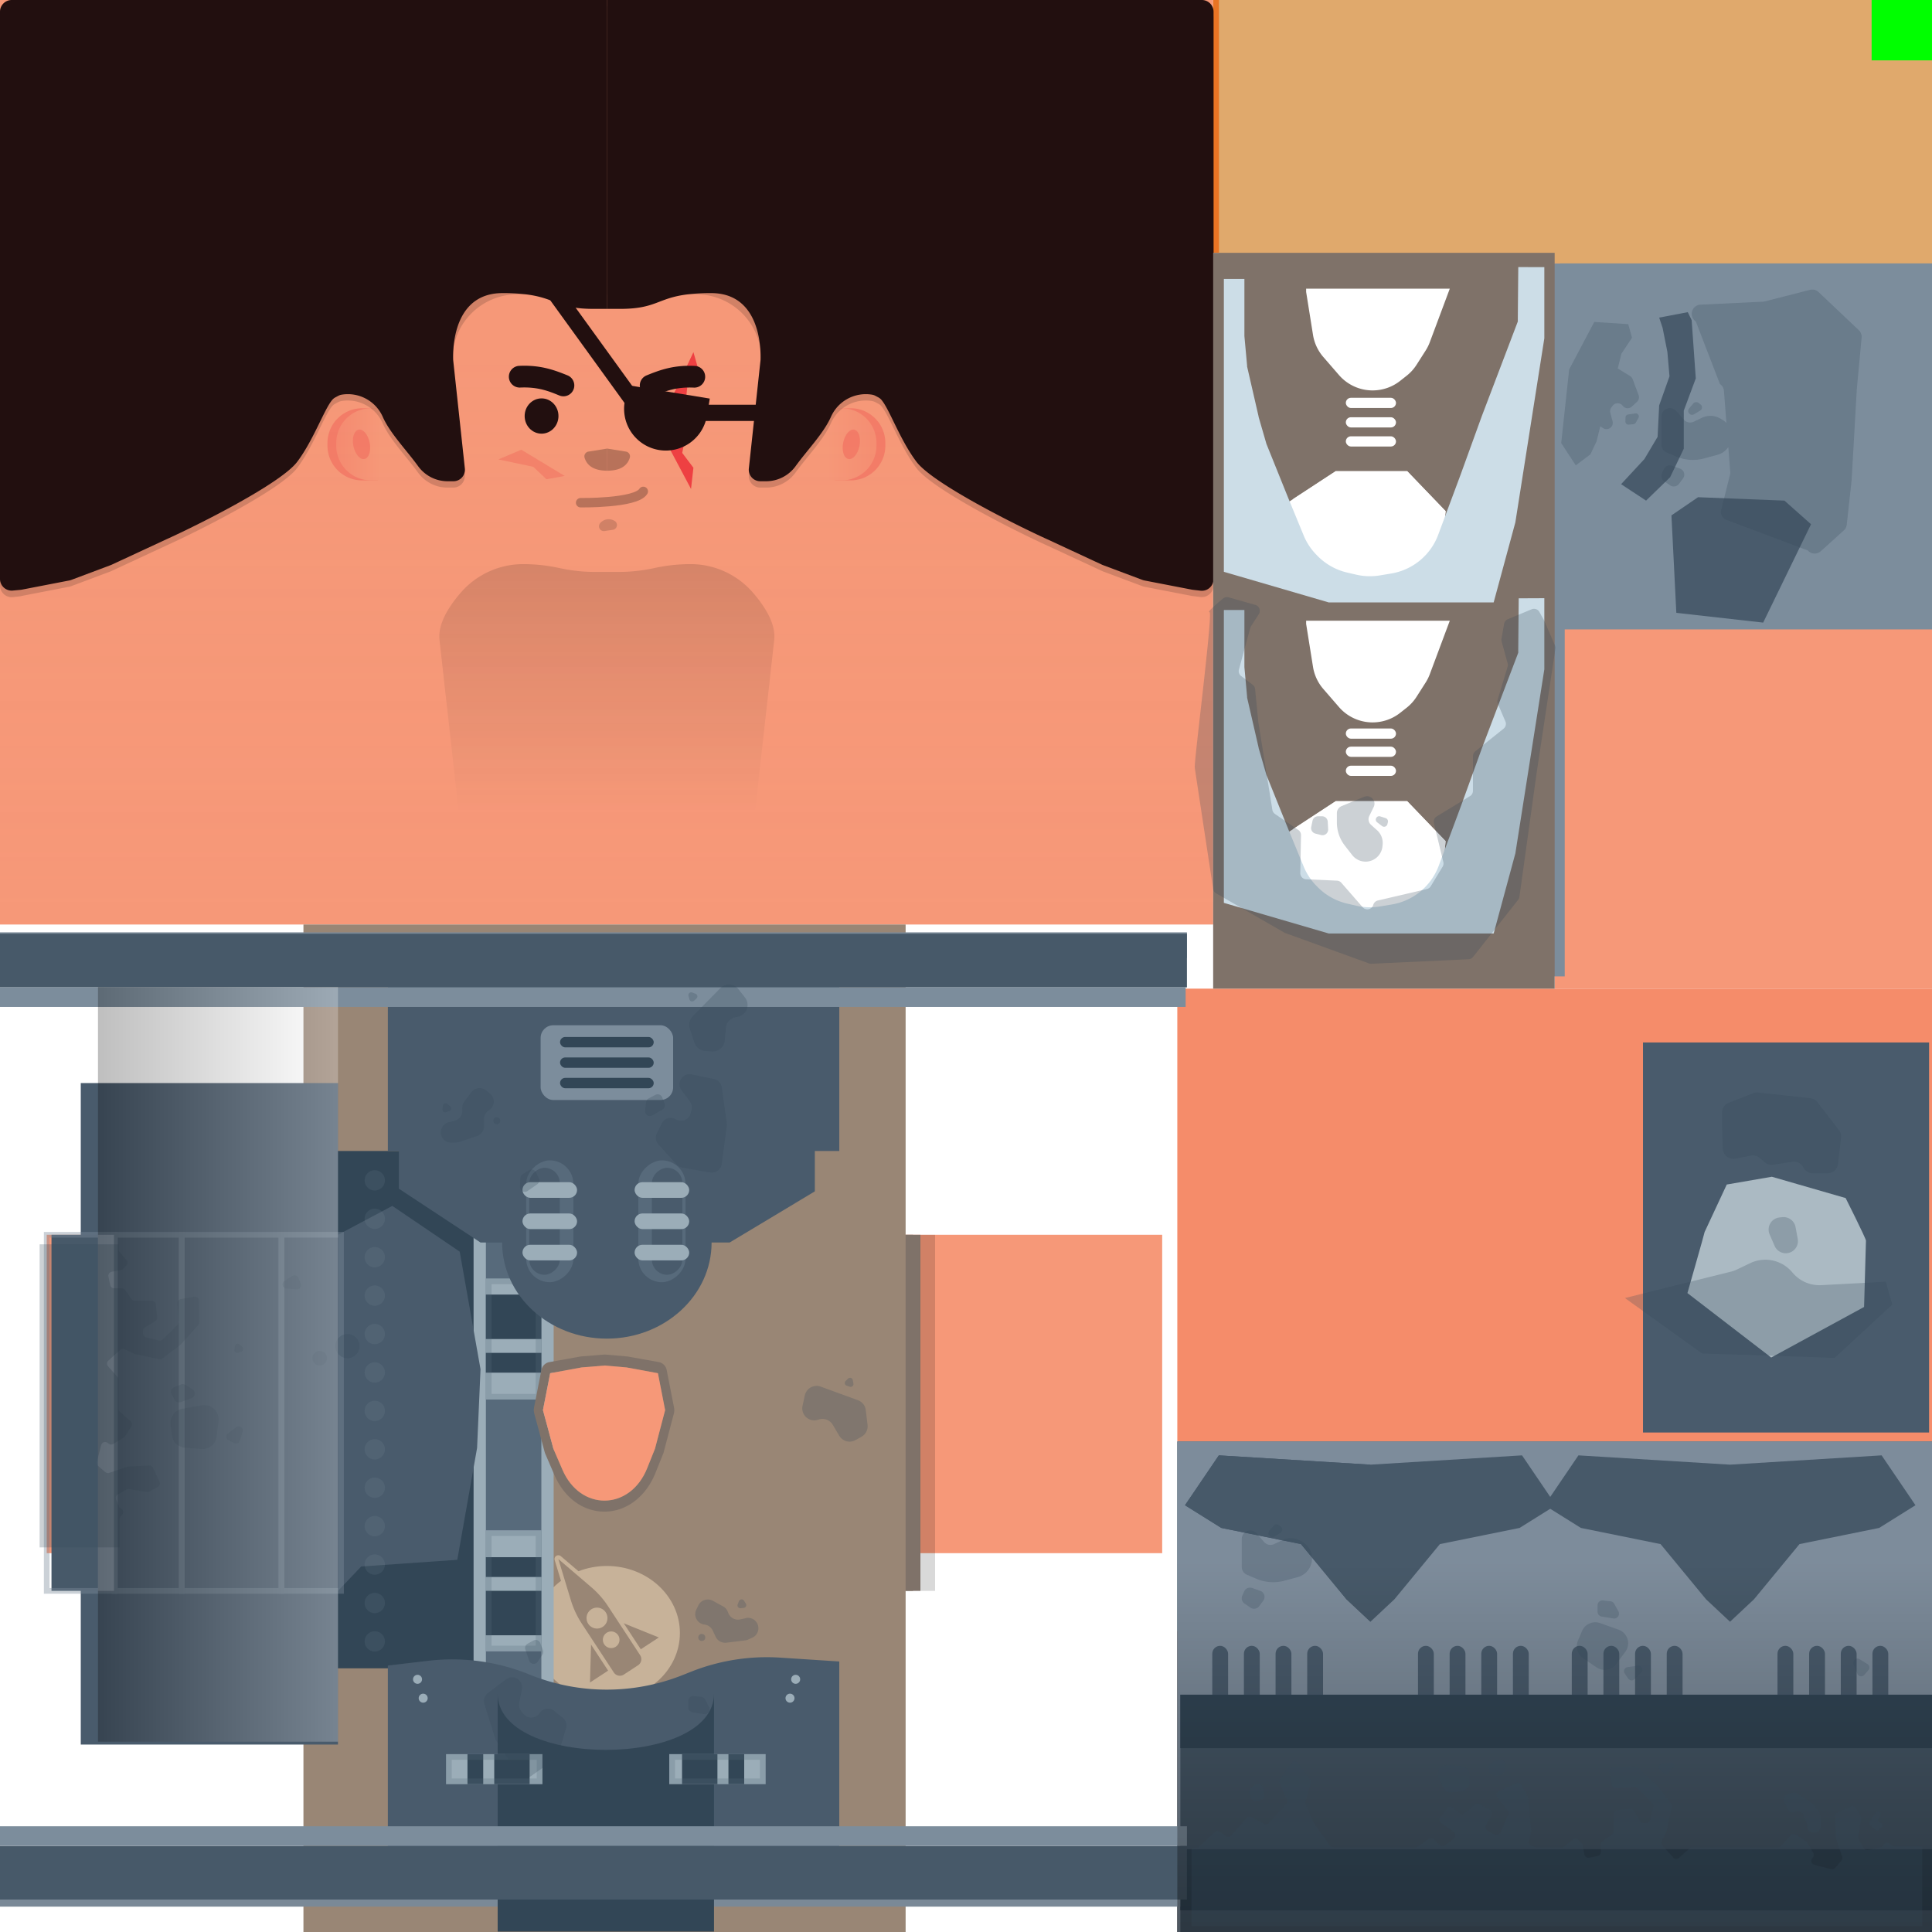 <svg xmlns="http://www.w3.org/2000/svg" xmlns:xlink="http://www.w3.org/1999/xlink" viewBox="0 0 1024 1024"><defs><style>.cls-1{isolation:isolate;}.cls-2{fill:#fff;}.cls-3{fill:#f58c6a;}.cls-4{fill:#f69878;}.cls-15,.cls-5{opacity:0.15;}.cls-15,.cls-22,.cls-23,.cls-24,.cls-29,.cls-30,.cls-39,.cls-44,.cls-5{mix-blend-mode:overlay;}.cls-5{fill:url(#linear-gradient);}.cls-6{fill:#f37b67;}.cls-7{fill:url(#linear-gradient-2);}.cls-8{fill:url(#linear-gradient-3);}.cls-9{fill:red;}.cls-10,.cls-22,.cls-43{opacity:0.1;}.cls-10,.cls-18{mix-blend-mode:multiply;}.cls-10{fill:url(#linear-gradient-4);}.cls-11{fill:#998675;}.cls-12{fill:#c7b299;}.cls-13{fill:#7f7269;}.cls-14{fill:#324656;}.cls-16{fill:#9badb8;}.cls-17{fill:#576a7b;}.cls-18,.cls-23,.cls-24,.cls-27,.cls-29,.cls-30,.cls-44{opacity:0.25;}.cls-19{fill:#e97424;}.cls-20{fill:url(#linear-gradient-5);}.cls-21{fill:#ccdde7;}.cls-23{fill:url(#linear-gradient-6);}.cls-24{fill:url(#linear-gradient-7);}.cls-25{fill:lime;}.cls-26,.cls-27{fill:#ee4042;}.cls-28{fill:#220f0f;}.cls-30,.cls-42{fill:none;stroke-miterlimit:10;}.cls-30{stroke:#000;stroke-linecap:round;stroke-width:5px;}.cls-31{fill:blue;}.cls-32{fill:#7d8c9b;}.cls-33{fill:#7c8d9c;}.cls-34{fill:#495b6c;}.cls-35{fill:#abbac3;}.cls-36{fill:#475969;}.cls-37{fill:#7a8997;}.cls-38{fill:#475869;}.cls-39{opacity:0.5;fill:url(#linear-gradient-8);}.cls-40{fill:#e0a96c;}.cls-41{opacity:0.4;}.cls-42{stroke:#7d8c9b;stroke-width:3px;}.cls-44{fill:url(#linear-gradient-9);}</style><linearGradient id="linear-gradient" x1="321.68" y1="286" x2="321.68" y2="431.12" gradientUnits="userSpaceOnUse"><stop offset="0"/><stop offset="1" stop-opacity="0"/></linearGradient><linearGradient id="linear-gradient-2" x1="438.5" y1="235.5" x2="507.96" y2="235.5" gradientUnits="userSpaceOnUse"><stop offset="0" stop-color="#f69878"/><stop offset="1" stop-color="#f37b67"/></linearGradient><linearGradient id="linear-gradient-3" x1="202" y1="235.5" x2="152.85" y2="235.5" gradientTransform="translate(383.22 471) rotate(180)" xlink:href="#linear-gradient-2"/><linearGradient id="linear-gradient-4" x1="321.5" y1="490" x2="321.5" y2="187.52" gradientUnits="userSpaceOnUse"><stop offset="0" stop-color="#f69878"/><stop offset="1" stop-color="#f69878" stop-opacity="0"/></linearGradient><linearGradient id="linear-gradient-5" x1="824" y1="1024" x2="824" y2="764" gradientUnits="userSpaceOnUse"><stop offset="0" stop-color="#0d3543"/><stop offset="1" stop-color="#344d59"/></linearGradient><linearGradient id="linear-gradient-6" x1="657.77" y1="835.05" x2="657.77" y2="786.3" gradientUnits="userSpaceOnUse"><stop offset="0" stop-opacity="0"/><stop offset="1"/></linearGradient><linearGradient id="linear-gradient-7" x1="794.72" y1="835.05" x2="794.72" y2="786.3" xlink:href="#linear-gradient-6"/><linearGradient id="linear-gradient-8" x1="824" y1="1088.13" x2="824" y2="828.13" xlink:href="#linear-gradient"/><linearGradient id="linear-gradient-9" x1="9439" y1="9475.63" x2="9439" y2="9348.44" gradientTransform="matrix(1, 0, 0, -1, -9323.46, 10135.17)" gradientUnits="userSpaceOnUse"><stop offset="0"/><stop offset="1" stop-color="#fff"/></linearGradient></defs><title>cyborg</title><g class="cls-1"><g id="Layer_10" data-name="Layer 10"><rect class="cls-2" width="1024" height="1024"/><rect class="cls-3" x="624" y="524" width="400" height="240"/><rect class="cls-4" width="643" height="490"/><path class="cls-5" d="M366,299h0a89.81,89.81,0,0,0-19.13,2.07h0a89.33,89.33,0,0,1-19.14,2.07H315.59a89.26,89.26,0,0,1-19.14-2.07h0A89.81,89.81,0,0,0,277.32,299h0a43.74,43.74,0,0,0-33,15c-6.51,7.48-12.32,16.72-11.37,25.21l15.3,137,71.88,5.58,1.52-2.82,1.52,2.82,71.87-5.58,15.31-137c.95-8.49-4.86-17.73-11.38-25.21A43.71,43.71,0,0,0,366,299Z"/><rect class="cls-4" x="824" y="134" width="200" height="390"/><path class="cls-6" d="M442.55,216.37h8.29a18.41,18.41,0,0,1,18.41,18.41v1.43a18.41,18.41,0,0,1-18.41,18.41h-8.29a0,0,0,0,1,0,0V216.37A0,0,0,0,1,442.55,216.37Z"/><path class="cls-7" d="M437.85,216.37h8.29a18.41,18.41,0,0,1,18.41,18.41v1.43a18.41,18.41,0,0,1-18.41,18.41h-8.29a0,0,0,0,1,0,0V216.37A0,0,0,0,1,437.85,216.37Z"/><ellipse class="cls-6" cx="451.21" cy="235.5" rx="7.93" ry="4.4" transform="translate(132.36 632.21) rotate(-78.77)"/><path class="cls-6" d="M173.56,216.37h8.29a18.41,18.41,0,0,1,18.41,18.41v1.43a18.41,18.41,0,0,1-18.41,18.41h-8.29a0,0,0,0,1,0,0V216.37A0,0,0,0,1,173.56,216.37Z" transform="translate(373.83 471) rotate(-180)"/><path class="cls-8" d="M178.26,216.37h8.29A18.41,18.41,0,0,1,205,234.78v1.43a18.41,18.41,0,0,1-18.41,18.41h-8.29a0,0,0,0,1,0,0V216.37A0,0,0,0,1,178.26,216.37Z" transform="translate(383.22 471) rotate(-180)"/><ellipse class="cls-6" cx="191.61" cy="235.5" rx="4.4" ry="7.93" transform="translate(-42.19 41.82) rotate(-11.23)"/><polygon class="cls-4" points="579.88 654.47 544.43 654.47 491.56 654.47 460 654.47 460 654.47 445.83 654.47 428.62 681.05 422.17 725.5 423.38 763.65 432.45 812.23 457.05 819.12 460 823.21 460 823.21 491.56 823.21 544.43 823.21 579.88 823.21 615.98 823.21 615.98 654.47 579.88 654.47"/><polygon class="cls-4" points="212.12 681.05 194.91 654.47 180.74 654.47 180.74 654.47 149.18 654.47 96.31 654.47 60.86 654.47 24.76 654.47 24.76 823.21 60.86 823.21 96.31 823.21 149.18 823.21 180.74 823.21 180.74 823.21 183.69 819.12 208.29 812.23 217.36 763.65 218.57 725.5 212.12 681.05"/><rect class="cls-4" x="624" y="864.49" width="400" height="159.51"/><rect class="cls-9" x="992" width="32" height="32"/><rect class="cls-10" y="139.59" width="643" height="350.41"/><ellipse class="cls-4" cx="320.36" cy="746.08" rx="73.24" ry="132.26"/><rect class="cls-11" x="160.83" y="490" width="319.17" height="534"/><path class="cls-12" d="M321.65,830c-21.35,0-38.71,15.94-38.71,35.52s17.36,35.53,38.71,35.53,38.71-15.94,38.71-35.53S343,830,321.65,830Z"/><rect class="cls-11" x="155.81" y="654.47" width="68.39" height="188.74" transform="translate(380.01 1497.67) rotate(-180)"/><rect class="cls-11" x="416.54" y="654.47" width="67.38" height="188.74" transform="translate(900.46 1497.67) rotate(-180)"/><rect class="cls-13" x="152.9" y="654.47" width="7.84" height="188.74" transform="translate(313.64 1497.67) rotate(-180)"/><rect class="cls-13" x="480" y="654.47" width="7.84" height="188.74" transform="translate(967.84 1497.67) rotate(-180)"/><rect class="cls-14" x="160.83" y="610.05" width="107.26" height="274.19"/><g class="cls-15"><rect x="145.05" y="654.47" width="7.84" height="188.74" transform="translate(297.95 1497.67) rotate(-180)"/><rect x="487.78" y="654.47" width="7.84" height="188.74" transform="translate(983.4 1497.67) rotate(-180)"/></g><rect class="cls-16" x="251.01" y="647.31" width="42.44" height="258.47"/><rect class="cls-17" x="257.53" y="647.31" width="29.4" height="258.47"/><rect class="cls-16" x="240.16" y="828.47" width="64.14" height="29.4" transform="translate(-570.94 1115.4) rotate(-90)"/><rect class="cls-14" x="266.99" y="815.89" width="10.49" height="29.4" transform="translate(-558.36 1102.82) rotate(-90)"/><rect class="cls-14" x="260.45" y="840.25" width="23.56" height="29.4" transform="translate(-582.72 1127.18) rotate(-90)"/><g class="cls-18"><path class="cls-17" d="M283.93,814.09v58.15h-23.4V814.09h23.4m3-3h-29.4v64.15h29.4V811.09Z"/></g><rect class="cls-16" x="240.16" y="695.01" width="64.14" height="29.4" transform="translate(981.94 437.48) rotate(90)"/><rect class="cls-14" x="266.99" y="707.59" width="10.49" height="29.4" transform="translate(994.52 450.06) rotate(90)"/><rect class="cls-14" x="260.45" y="683.23" width="23.56" height="29.4" transform="translate(970.16 425.7) rotate(90)"/><g class="cls-18"><path class="cls-17" d="M283.93,680.64v58.15h-23.4V680.64h23.4m3-3h-29.4v64.15h29.4V677.64Z"/></g><path class="cls-13" d="M357.25,746l-3.84-19.57a5.34,5.34,0,0,0-4-4.45L332.8,719l-.38-.05-11.58-1-.35,0-.34,0-12.25,1-.39.05L290.89,722a5.34,5.34,0,0,0-4,4.45L283.06,746a7.31,7.31,0,0,0,.11,3.19l5.54,20.52a6.86,6.86,0,0,0,.32.9l4.8,11.11c5.27,12.19,15.2,19.47,26.55,19.47,11.57,0,21.91-7.83,27-20.44l4.16-10.35a5.57,5.57,0,0,0,.25-.79l5.39-20.47A7.08,7.08,0,0,0,357.25,746Zm-10.1,21.83L343,778.21c-4.58,11.4-13.59,17.14-22.62,17.14-8.77,0-17.53-5.41-22.25-16.32l-4.81-11.11-5.54-20.53,3.83-19.56,16.62-3.06,12.26-1,11.59,1,16.62,3.06,3.83,19.56Z"/><path class="cls-4" d="M352.53,747.39l-5.38,20.48L343,778.21c-4.58,11.4-13.59,17.14-22.62,17.14-8.77,0-17.53-5.41-22.25-16.32l-4.81-11.11-5.54-20.53,3.83-19.56,16.62-3.06,12.26-1,11.59,1,16.62,3.06Z"/><polygon class="cls-11" points="312.7 891.76 349.19 867.89 330.24 860.24 313.28 871.34 312.7 891.76"/><path class="cls-11" d="M328.52,889.18a4.82,4.82,0,0,1-4-2.19l-17-26a48.49,48.49,0,0,1-5.84-12.5L295,826.61a1,1,0,0,1,.41-1.13,1.1,1.1,0,0,1,.55-.16,1,1,0,0,1,.65.24L314,840.45a48.43,48.43,0,0,1,9.12,10.36l17,25.94a4.85,4.85,0,0,1-1.4,6.71l-7.54,4.93A4.81,4.81,0,0,1,328.52,889.18Z"/><path class="cls-12" d="M295.94,826.32l17.42,14.89a47.52,47.52,0,0,1,8.94,10.15l17,25.94a3.85,3.85,0,0,1-1.11,5.32l-7.54,4.93a3.79,3.79,0,0,1-2.1.63,3.84,3.84,0,0,1-3.22-1.74l-17-25.94a47.89,47.89,0,0,1-5.73-12.25l-6.66-21.93m0-2A2,2,0,0,0,294,826.9l6.66,21.93a49.68,49.68,0,0,0,6,12.76l17,25.94a5.81,5.81,0,0,0,4.89,2.65,5.87,5.87,0,0,0,3.2-.95l7.53-4.94a5.83,5.83,0,0,0,1.69-8.08l-17-26a49.38,49.38,0,0,0-9.31-10.57L297.24,824.8a2,2,0,0,0-1.3-.48Z"/><circle class="cls-12" cx="316.42" cy="857.62" r="5.56"/><circle class="cls-12" cx="323.94" cy="869.11" r="4.42"/><rect class="cls-19" x="643" width="381" height="134"/><rect class="cls-20" x="624" y="764" width="400" height="260"/><polygon class="cls-2" points="685.44 439.39 707.95 424.66 745.85 424.66 766.21 445.84 763.57 471.33 735.92 484.58 701.16 478.78 685.44 439.39"/><polygon class="cls-2" points="685.44 264.47 707.95 249.74 745.85 249.74 766.21 270.93 763.57 296.42 735.92 309.66 701.16 303.87 685.44 264.47"/><rect class="cls-2" x="713.32" y="395.74" width="26.58" height="5.41" rx="2.7" ry="2.7"/><rect class="cls-2" x="713.32" y="386.11" width="26.58" height="5.41" rx="2.7" ry="2.7"/><rect class="cls-2" x="713.32" y="405.83" width="26.58" height="5.41" rx="2.7" ry="2.7"/><rect class="cls-2" x="713.32" y="221.15" width="26.58" height="5.41" rx="2.7" ry="2.7"/><rect class="cls-2" x="713.32" y="210.84" width="26.58" height="5.41" rx="2.7" ry="2.7"/><rect class="cls-2" x="713.32" y="231.25" width="26.58" height="5.41" rx="2.7" ry="2.7"/><path class="cls-21" d="M806,315.06l-8.41,15.88-.11,13.64L779,393.74l-11.25,31.05L756,456.55a25.15,25.15,0,0,1-7.8,10.82h0a25.17,25.17,0,0,1-11.82,5.27l-6,1a25.15,25.15,0,0,1-9.7-.34l-4.78-1.11a25.16,25.16,0,0,1-12.13-6.73l-.59-.59a25.08,25.08,0,0,1-5.47-8.21L689.55,437l-11.5-28.5-4-13.8-6-26.11L666.6,353l-.05-26.66h-20.5V483.78l57.24,18H797l13-48,10.5-98.48V319.61Z"/><path class="cls-21" d="M806,139.59l-8.17,15.88-.12,13.64L779,218.27l-11.25,31L756,281.09a25.15,25.15,0,0,1-7.8,10.82h0a25.15,25.15,0,0,1-11.82,5.26l-6,1a25.14,25.14,0,0,1-9.7-.33l-4.78-1.11A25.32,25.32,0,0,1,703.69,290l-.59-.59a25,25,0,0,1-5.47-8.22l-8.08-19.59-11.5-28.5-4-13.8-6-26.1L666.6,177.5l-.05-26.65h-20.5V308.31l57.24,18H797l13-48,10.5-98.49V144.14Z"/><rect class="cls-22" x="631.59" y="786.3" width="383.62" height="16.15"/><path class="cls-2" d="M692.28,330.68l3.64,22.77a23.6,23.6,0,0,0,5.46,11.72l8.31,9.59a23.6,23.6,0,0,0,17.82,8.13h0a23.59,23.59,0,0,0,14.58-5.05l3.43-2.7a23.55,23.55,0,0,0,5.29-5.84l4.8-7.53a23.4,23.4,0,0,0,2.21-4.42L768.42,329H692.28Z"/><path class="cls-2" d="M692.28,154.72l3.64,22.77a23.6,23.6,0,0,0,5.46,11.72l8.31,9.58a23.58,23.58,0,0,0,17.82,8.14h0a23.59,23.59,0,0,0,14.58-5.05l3.43-2.71a23.37,23.37,0,0,0,5.29-5.84l4.8-7.52a23.79,23.79,0,0,0,2.21-4.43L768.42,153H692.28Z"/><path class="cls-23" d="M682.15,786.3a48.75,48.75,0,0,1-48.75,48.75V786.3Z"/><path class="cls-24" d="M770.35,786.3a48.75,48.75,0,0,0,48.75,48.75V786.3Z"/><rect class="cls-25" x="992" width="32" height="32"/><polygon class="cls-26" points="356.06 210.97 367.53 186.66 370.25 196.13 364.42 203.73 362.41 222.54 356.06 210.97"/><polygon class="cls-27" points="276.3 238.37 299.31 252.26 289.61 254 282.65 247.43 264.14 243.5 276.3 238.37"/><ellipse class="cls-28" cx="287.04" cy="220.5" rx="8.96" ry="9.35"/><ellipse class="cls-28" cx="356.43" cy="220.5" rx="8.96" ry="9.35"/><g class="cls-29"><path d="M333.81,242.61c-1.57,5.14-6.35,6.87-12,6.87V237.76l9.95,1.59A2.56,2.56,0,0,1,333.81,242.61Z"/><path d="M309.84,242.61c1.57,5.14,6.35,6.87,12,6.87V237.76l-9.95,1.59A2.56,2.56,0,0,0,309.84,242.61Z"/></g><path class="cls-15" d="M321.74,275.26a5.93,5.93,0,0,0-3.7,2.09,2.55,2.55,0,0,0,2.36,4.12l4.43-.67a2.54,2.54,0,0,0,1.05-4.63A6,6,0,0,0,321.74,275.26Z"/><path class="cls-15" d="M321.62,3.39V156H274.27a34.46,34.46,0,0,0-34,28.64.17.17,0,0,1,0,.07c-.09.45-.15.9-.21,1.35h-.81l6.93,64.32.14,1.33a6.09,6.09,0,0,1-6.05,6.73h-3.12a19.3,19.3,0,0,1-15.62-8c-6.26-8.66-14.95-17.48-18.8-26.29a20.22,20.22,0,0,0-21.69-11.6,6,6,0,0,0-1.84.63l-1.39.74a5.58,5.58,0,0,0-1.64,1.25c-4.27,4.75-10,21.42-18.73,32.95s-53,33.69-69.35,41.06l-29,13.47-.43.19-21,7.87a6,6,0,0,1-1,.28l-25.16,4.87L11,316l-4.11.49A6.2,6.2,0,0,1,0,310.28V9.6A6.21,6.21,0,0,1,6.2,3.39Z"/><path class="cls-28" d="M321.62,0V163.71h-7.07c-19.17,0-19.7-5.71-35.75-7.69a100.93,100.93,0,0,0-12.46-.67c-20.78,0-25.21,18.63-26,29.31a.17.17,0,0,1,0,.07,55.3,55.3,0,0,0-.15,6.06l6.2,57.54a5.94,5.94,0,0,1-.14,2.07,6.09,6.09,0,0,1-5.91,4.67h-3.12a19.3,19.3,0,0,1-15.62-8c-6.26-8.66-14.95-17.48-18.8-26.29a20.21,20.21,0,0,0-21.69-11.6,5.74,5.74,0,0,0-1.84.63l-1.39.74a5.73,5.73,0,0,0-1.64,1.24c-4.27,4.76-10,21.43-18.73,33s-53,33.69-69.35,41.06l-29,13.47a3.25,3.25,0,0,1-.43.18l-21,7.88a7.08,7.08,0,0,1-1,.28l-25.16,4.87-.45.07L6.93,313A6.2,6.2,0,0,1,0,306.88V6.2A6.21,6.21,0,0,1,6.2,0Z"/><path class="cls-15" d="M321.62,3.39V156H369a34.46,34.46,0,0,1,34,28.64.17.17,0,0,0,0,.07c.09.45.15.9.21,1.35H404l-6.93,64.32-.14,1.33a6.09,6.09,0,0,0,6,6.73h3.12a19.3,19.3,0,0,0,15.62-8c6.26-8.66,14.95-17.48,18.8-26.29a20.22,20.22,0,0,1,21.69-11.6,6,6,0,0,1,1.84.63l1.39.74a5.58,5.58,0,0,1,1.64,1.25c4.27,4.75,9.95,21.42,18.73,32.95s53,33.69,69.35,41.06l29,13.47.43.19,21,7.87a6,6,0,0,0,1,.28l25.16,4.87.45.07,4.11.49a6.2,6.2,0,0,0,6.93-6.16V9.6A6.21,6.21,0,0,0,637,3.39Z"/><path class="cls-28" d="M321.62,0V163.71h7.07c19.17,0,19.7-5.71,35.75-7.69a100.93,100.93,0,0,1,12.46-.67c20.78,0,25.21,18.63,26.05,29.31a.17.17,0,0,0,0,.07,55.3,55.3,0,0,1,.15,6.06l-6.2,57.54a5.94,5.94,0,0,0,.14,2.07,6.09,6.09,0,0,0,5.91,4.67h3.12a19.3,19.3,0,0,0,15.62-8c6.26-8.66,14.95-17.48,18.8-26.29a20.21,20.21,0,0,1,21.69-11.6,5.74,5.74,0,0,1,1.84.63l1.39.74a5.73,5.73,0,0,1,1.64,1.24c4.27,4.76,9.95,21.43,18.73,33s53,33.69,69.35,41.06l29,13.47a3.25,3.25,0,0,0,.43.18l21,7.88a7.08,7.08,0,0,0,1,.28l25.16,4.87.45.07,4.11.48a6.2,6.2,0,0,0,6.93-6.16V6.2A6.21,6.21,0,0,0,637,0Z"/><path class="cls-28" d="M298.65,210.05a5.84,5.84,0,0,1-2.18-.43c-5.6-2.29-11.41-4.67-20.92-4.2a5.76,5.76,0,0,1-.55-11.5c11.15-.54,18.31,2,25.84,5.05a5.76,5.76,0,0,1-2.19,11.08Z"/><path class="cls-28" d="M344.81,210.05A5.75,5.75,0,0,1,342.63,199c7.53-3.09,14.67-5.59,25.84-5.05a5.76,5.76,0,0,1-.56,11.5c-9.54-.47-15.32,1.91-20.92,4.2A5.76,5.76,0,0,1,344.81,210.05Z"/><path class="cls-30" d="M307.74,266.45s29.32.4,33.22-6"/><rect class="cls-31" x="992" width="32" height="32"/><polygon class="cls-26" points="351.82 231.98 366.26 259.16 367.53 247.91 361.59 240.05 365.02 223.12 351.82 231.98"/><path class="cls-28" d="M329.71,207.49h44.23a0,0,0,0,1,0,0v9.13a22.11,22.11,0,0,1-22.11,22.11h0a22.11,22.11,0,0,1-22.11-22.11v-9.13A0,0,0,0,1,329.71,207.49Z" transform="translate(40.65 -53.88) rotate(9.29)"/><rect class="cls-28" x="372.24" y="214.52" width="39.48" height="8.6"/><rect class="cls-28" x="269.13" y="175.14" width="84.94" height="8.6" transform="translate(274.38 -178.21) rotate(54.12)"/><rect class="cls-32" x="624" y="764" width="400" height="260"/><rect class="cls-33" x="826.86" y="134" width="197.14" height="199.6"/><rect class="cls-34" x="870.82" y="552.53" width="151.63" height="206.73"/><path class="cls-35" d="M903.48,653c0,.49-9.11,32.36-9.11,32.36l44.4,34.15L988,692.72s1-34,1-35.15S978.23,635,978.23,635L939.11,623.7l-23.89,4.12Z"/><rect class="cls-34" x="642.53" y="872.32" width="8.39" height="33.67" rx="4.19" ry="4.19"/><rect class="cls-34" x="659.3" y="872.32" width="8.39" height="33.67" rx="4.19" ry="4.19"/><rect class="cls-34" x="676.08" y="872.32" width="8.39" height="33.67" rx="4.19" ry="4.19"/><rect class="cls-34" x="692.85" y="872.32" width="8.39" height="33.67" rx="4.19" ry="4.19"/><rect class="cls-34" x="751.56" y="872.32" width="8.39" height="33.67" rx="4.19" ry="4.19"/><rect class="cls-34" x="768.33" y="872.32" width="8.39" height="33.67" rx="4.19" ry="4.19"/><rect class="cls-34" x="785.11" y="872.32" width="8.39" height="33.67" rx="4.19" ry="4.19"/><rect class="cls-34" x="801.88" y="872.32" width="8.39" height="33.67" rx="4.19" ry="4.19"/><rect class="cls-34" x="833.08" y="872.32" width="8.39" height="33.67" rx="4.19" ry="4.19"/><rect class="cls-34" x="849.85" y="872.32" width="8.39" height="33.67" rx="4.19" ry="4.19"/><rect class="cls-34" x="866.62" y="872.32" width="8.39" height="33.67" rx="4.19" ry="4.19"/><rect class="cls-34" x="883.4" y="872.32" width="8.39" height="33.67" rx="4.19" ry="4.19"/><rect class="cls-34" x="942.11" y="872.32" width="8.39" height="33.67" rx="4.19" ry="4.19"/><rect class="cls-34" x="958.88" y="872.32" width="8.39" height="33.67" rx="4.19" ry="4.19"/><rect class="cls-34" x="975.65" y="872.32" width="8.39" height="33.67" rx="4.19" ry="4.19"/><rect class="cls-34" x="992.43" y="872.32" width="8.39" height="33.67" rx="4.19" ry="4.19"/><rect class="cls-36" x="625.61" y="898.22" width="398.39" height="125.78"/><rect class="cls-37" y="997.3" width="629.1" height="13.26"/><rect class="cls-37" y="494.16" width="629.1" height="13.58"/><rect class="cls-14" x="625.61" y="898.22" width="398.39" height="28.34"/><rect class="cls-14" x="625.61" y="980.09" width="398.39" height="32.43"/><rect class="cls-34" x="205.57" y="517.5" width="239.27" height="92.55"/><rect class="cls-36" y="494.89" width="629.1" height="28.43"/><path class="cls-34" d="M444.83,880.62V985.78H205.57v-103l21.34-2.52a108.7,108.7,0,0,1,53.71,7.27h0a108.65,108.65,0,0,0,81.11.32l4.56-1.81a108.87,108.87,0,0,1,47.26-7.46Z"/><path class="cls-34" d="M321.65,607.62c-30.61,0-55.51,22.86-55.51,50.94S291,709.5,321.65,709.5s55.51-22.85,55.51-50.94S352.26,607.62,321.65,607.62Z"/><path class="cls-14" d="M378.44,1023.79H263.77V897.68c0,39.73,114.67,39.73,114.67,0Z"/><polygon class="cls-34" points="211.42 606.63 211.42 630.04 254.69 658.56 386.71 658.56 431.88 631.45 431.88 596.47 211.42 596.47 211.42 606.63"/><rect class="cls-36" y="978.37" width="629.1" height="28.43"/><rect class="cls-33" y="967.96" width="629.1" height="10.4"/><rect class="cls-33" y="523.3" width="628.41" height="10.4"/><polygon class="cls-34" points="898.8 200.56 892.44 217.65 892.44 237.81 885.21 252.93 872.45 265.34 859.22 256.63 871.56 243.32 878.56 231.54 879.4 214.87 884.87 199.45 883.75 186.56 881.22 173.81 879.4 168.34 894.56 165.45 896.61 169.66 898.8 200.56"/><polygon class="cls-34" points="885.9 273.16 900 263.53 945.79 265.34 959.88 277.85 934.52 329.99 888.49 324.82 885.9 273.16"/><polygon class="cls-38" points="726.36 776.3 726.36 859.56 713.64 847.64 689.54 818.4 647.3 809.83 628.07 797.81 646.01 771.37 726.36 776.3"/><polygon class="cls-36" points="806.71 771.37 726.36 776.3 646.01 771.37 628.07 797.81 647.3 809.83 689.54 818.4 713.64 847.64 726.36 859.56 739.08 847.64 763.18 818.4 805.42 809.83 824.65 797.81 806.71 771.37"/><polygon class="cls-36" points="997.3 771.37 916.95 776.3 836.6 771.37 818.66 797.81 837.89 809.83 880.13 818.4 904.23 847.64 916.95 859.56 929.66 847.64 953.77 818.4 996.01 809.83 1015.24 797.81 997.3 771.37"/><circle class="cls-16" cx="421.72" cy="890.07" r="2.39"/><circle class="cls-16" cx="221.3" cy="890.07" r="2.39"/><circle class="cls-16" cx="418.72" cy="900.07" r="2.39"/><circle class="cls-16" cx="224.3" cy="900.07" r="2.39"/><rect class="cls-17" x="318.53" y="634.79" width="64.59" height="25.03" rx="12.52" ry="12.52" transform="translate(998.13 296.49) rotate(90)"/><rect class="cls-34" x="325.24" y="639.22" width="56.71" height="16.17" rx="8.09" ry="8.09" transform="translate(1000.9 293.71) rotate(90)"/><rect class="cls-16" x="336.35" y="643.16" width="28.94" height="8.29" rx="4.15" ry="4.15"/><rect class="cls-16" x="336.35" y="626.58" width="28.94" height="8.29" rx="4.15" ry="4.15"/><rect class="cls-16" x="336.35" y="659.75" width="28.94" height="8.29" rx="4.15" ry="4.15"/><rect class="cls-17" x="259.1" y="634.79" width="64.59" height="25.03" rx="12.52" ry="12.52" transform="translate(938.7 355.91) rotate(90)"/><rect class="cls-34" x="260.26" y="639.22" width="56.71" height="16.17" rx="8.09" ry="8.09" transform="translate(935.92 358.69) rotate(90)"/><rect class="cls-16" x="276.92" y="643.16" width="28.94" height="8.29" rx="4.15" ry="4.15"/><rect class="cls-16" x="276.92" y="626.58" width="28.94" height="8.29" rx="4.15" ry="4.15"/><rect class="cls-16" x="276.92" y="659.75" width="28.94" height="8.29" rx="4.15" ry="4.15"/><rect class="cls-33" x="286.54" y="543.4" width="70.23" height="39.63" rx="6.72" ry="6.72"/><rect class="cls-14" x="296.83" y="549.62" width="49.65" height="5.51" rx="2.76" ry="2.76"/><rect class="cls-14" x="296.83" y="560.46" width="49.65" height="5.51" rx="2.76" ry="2.76"/><rect class="cls-14" x="296.83" y="571.29" width="49.65" height="5.51" rx="2.76" ry="2.76"/><rect class="cls-25" x="992" width="32" height="32"/><rect class="cls-39" x="624" y="764" width="400" height="260"/><rect class="cls-33" x="646.05" y="139.59" width="183.29" height="377.91"/><polygon class="cls-14" points="677.83 444.37 707.95 424.66 745.85 424.66 766.21 445.84 763.57 471.33 735.92 484.58 701.16 478.78 677.83 444.37"/><polygon class="cls-14" points="680.24 267.87 707.95 249.74 745.85 249.74 766.21 270.93 763.57 296.42 735.92 309.66 701.16 303.87 680.24 267.87"/><path class="cls-14" d="M818.53,317.06v37.69l-15.36,97.57-11.5,42.46H704.3l-55.63-16.25V323.31h10.89l0,29.66v.32l0,.31,1.43,15.67,0,.47.11.46,6,26.11,0,.19.06.19,4,13.8.1.34.14.33,11.49,28.5v0l0,0,8.07,19.59a32,32,0,0,0,7,10.49l.58.59a32.2,32.2,0,0,0,15.5,8.6l4.78,1.11a31.83,31.83,0,0,0,7.28.84,32.31,32.31,0,0,0,5.11-.41l6-1A32.21,32.21,0,0,0,762.51,459l11.83-31.77,0,0v0l11.23-31,18.69-49.1.44-1.18v-1.25l.12-13.64.13-13.94Z"/><path class="cls-14" d="M818.53,141.59v37.7l-15.36,97.57-11.5,42.45H704.3l-55.63-16.24V147.84h10.89l0,29.67v.31l0,.32,1.43,15.66,0,.48.11.46,6,26.1,0,.19.06.19,4,13.8.1.34.14.33,11.49,28.5v0l0,0,8.07,19.59a32.08,32.08,0,0,0,7,10.5l.58.59a32.28,32.28,0,0,0,15.5,8.6l4.78,1.11a32.22,32.22,0,0,0,12.39.42l6-1a32.2,32.2,0,0,0,25.07-20.56l11.83-31.76,0,0v0l11.23-31,18.69-49.11.44-1.17v-1.26l.12-13.64.13-13.94Z"/><path class="cls-35" d="M727.51,385.89a26.55,26.55,0,0,1-20.09-9.17l-8.3-9.58A26.53,26.53,0,0,1,693,353.92l-3.64-22.77a2.42,2.42,0,0,1,0-.47V329a3,3,0,0,1,3-3h76.14a3,3,0,0,1,2.81,4.05l-10.6,28.35a26.72,26.72,0,0,1-2.49,5l-4.8,7.52a26.55,26.55,0,0,1-6,6.59l-3.44,2.7A26.68,26.68,0,0,1,727.51,385.89Z"/><path class="cls-35" d="M768.42,329l-10.6,28.35a23.4,23.4,0,0,1-2.21,4.42l-4.8,7.53a23.55,23.55,0,0,1-5.29,5.84l-3.43,2.7a23.58,23.58,0,0,1-32.4-3.08l-8.31-9.59a23.6,23.6,0,0,1-5.46-11.72l-3.64-22.77V329h76.14m0-6H692.28a6,6,0,0,0-6,6v1.68a6.09,6.09,0,0,0,.08.95L690,354.4a29.56,29.56,0,0,0,6.85,14.7l8.31,9.59a29.59,29.59,0,0,0,40.64,3.87l3.43-2.71a29.31,29.31,0,0,0,6.64-7.32l4.8-7.53a28.76,28.76,0,0,0,2.77-5.55L774,331.1a6,6,0,0,0-5.62-8.1Z"/><path class="cls-35" d="M727.51,209.93a26.59,26.59,0,0,1-20.09-9.17l-8.3-9.59A26.46,26.46,0,0,1,693,178l-3.64-22.77a2.56,2.56,0,0,1,0-.47V153a3,3,0,0,1,3-3h76.14a3,3,0,0,1,2.81,4.06l-10.6,28.34a26.72,26.72,0,0,1-2.49,5l-4.8,7.53a26.51,26.51,0,0,1-6,6.58l-3.44,2.7A26.69,26.69,0,0,1,727.51,209.93Z"/><path class="cls-35" d="M768.42,153l-10.6,28.35a23.79,23.79,0,0,1-2.21,4.43l-4.8,7.52a23.37,23.37,0,0,1-5.29,5.84l-3.43,2.71a23.57,23.57,0,0,1-32.4-3.09l-8.31-9.58a23.6,23.6,0,0,1-5.46-11.72l-3.64-22.77V153h76.14m0-6H692.28a6,6,0,0,0-6,6v1.69a6,6,0,0,0,.08.94L690,178.43a29.59,29.59,0,0,0,6.85,14.71l8.31,9.58a29.56,29.56,0,0,0,40.64,3.87l3.43-2.7a29.36,29.36,0,0,0,6.64-7.33l4.8-7.52a29.13,29.13,0,0,0,2.77-5.56L774,155.14a6,6,0,0,0-5.62-8.11Z"/><rect class="cls-40" x="646.05" width="377.95" height="139.59"/><circle class="cls-36" cx="776.23" cy="365.16" r="7.78"/><circle class="cls-36" cx="776.23" cy="190.62" r="7.78"/><rect class="cls-25" x="992" width="32" height="32"/><rect class="cls-13" x="643" y="134" width="181" height="390"/><polygon class="cls-2" points="685.44 439.39 707.95 424.66 745.85 424.66 766.21 445.84 763.57 471.33 735.92 484.58 701.16 478.78 685.44 439.39"/><polygon class="cls-2" points="685.44 264.47 707.95 249.74 745.85 249.74 766.21 270.93 763.57 296.42 735.92 309.66 701.16 303.87 685.44 264.47"/><rect class="cls-2" x="713.32" y="395.74" width="26.58" height="5.41" rx="2.7" ry="2.7"/><rect class="cls-2" x="713.32" y="386.11" width="26.58" height="5.41" rx="2.7" ry="2.7"/><rect class="cls-2" x="713.32" y="405.83" width="26.58" height="5.41" rx="2.7" ry="2.7"/><rect class="cls-2" x="713.32" y="221.15" width="26.58" height="5.41" rx="2.7" ry="2.7"/><rect class="cls-2" x="713.32" y="210.84" width="26.58" height="5.41" rx="2.7" ry="2.7"/><rect class="cls-2" x="713.32" y="231.25" width="26.58" height="5.41" rx="2.7" ry="2.7"/><path class="cls-2" d="M692.28,330.68l3.64,22.77a23.6,23.6,0,0,0,5.46,11.72l8.31,9.59a23.6,23.6,0,0,0,17.82,8.13h0a23.59,23.59,0,0,0,14.58-5.05l3.43-2.7a23.55,23.55,0,0,0,5.29-5.84l4.8-7.53a23.4,23.4,0,0,0,2.21-4.42L768.42,329H692.28Z"/><path class="cls-2" d="M692.28,154.72l3.64,22.77a23.6,23.6,0,0,0,5.46,11.72l8.31,9.58a23.58,23.58,0,0,0,17.82,8.14h0a23.59,23.59,0,0,0,14.58-5.05l3.43-2.71a23.37,23.37,0,0,0,5.29-5.84l4.8-7.52a23.79,23.79,0,0,0,2.21-4.43L768.42,153H692.28Z"/><polygon class="cls-2" points="677.83 444.37 707.95 424.66 745.85 424.66 766.21 445.84 763.57 471.33 735.92 484.58 701.16 478.78 677.83 444.37"/><polygon class="cls-2" points="680.24 267.87 707.95 249.74 745.85 249.74 766.21 270.93 763.57 296.42 735.92 309.66 701.16 303.87 680.24 267.87"/><path class="cls-21" d="M818.53,317.06v37.69l-15.36,97.57-11.5,42.46H704.3l-55.63-16.25V323.31h10.89l0,29.66v.32l0,.31,1.43,15.67,0,.47.11.46,6,26.11,0,.19.06.19,4,13.8.1.34.14.33,11.49,28.5v0l0,0,8.07,19.59a32,32,0,0,0,7,10.49l.58.59a32.2,32.2,0,0,0,15.5,8.6l4.78,1.11a31.83,31.83,0,0,0,7.28.84,32.31,32.31,0,0,0,5.11-.41l6-1A32.21,32.21,0,0,0,762.51,459l11.83-31.77,0,0v0l11.23-31,18.69-49.1.44-1.18v-1.25l.12-13.64.13-13.94Z"/><path class="cls-21" d="M818.53,141.59v37.7l-15.36,97.57-11.5,42.45H704.3l-55.63-16.24V147.84h10.89l0,29.67v.31l0,.32,1.43,15.66,0,.48.11.46,6,26.1,0,.19.06.19,4,13.8.1.34.14.33,11.49,28.5v0l0,0,8.07,19.59a32.08,32.08,0,0,0,7,10.5l.58.59a32.28,32.28,0,0,0,15.5,8.6l4.78,1.11a32.22,32.22,0,0,0,12.39.42l6-1a32.2,32.2,0,0,0,25.07-20.56l11.83-31.76,0,0v0l11.23-31,18.69-49.11.44-1.17v-1.26l.12-13.64.13-13.94Z"/><rect class="cls-16" x="354.73" y="929.73" width="51.06" height="15.9"/><rect class="cls-14" x="386.09" y="929.73" width="8.35" height="15.9"/><rect class="cls-14" x="361.5" y="929.73" width="18.75" height="15.9"/><g class="cls-18"><path class="cls-17" d="M402.78,932.73v9.9h-45v-9.9h45m3-3h-51v15.9h51v-15.9Z"/></g><rect class="cls-16" x="236.43" y="929.73" width="51.06" height="15.9" transform="translate(523.92 1875.37) rotate(-180)"/><rect class="cls-14" x="247.78" y="929.73" width="8.35" height="15.9" transform="translate(503.9 1875.37) rotate(-180)"/><rect class="cls-14" x="261.96" y="929.73" width="18.75" height="15.9" transform="translate(542.67 1875.37) rotate(-180)"/><g class="cls-18"><path class="cls-17" d="M284.49,932.73v9.9H239.43v-9.9h45.06m3-3H236.43v15.9h51.06v-15.9Z"/></g><rect class="cls-34" x="42.81" y="574.05" width="136.33" height="350.6"/><rect class="cls-36" x="27.29" y="654.47" width="24.65" height="188.74" transform="translate(79.23 1497.67) rotate(180)"/><rect class="cls-32" x="51.94" y="654.47" width="8.48" height="188.74"/><polygon class="cls-34" points="207.93 639.15 243.66 663.4 254.69 725.74 252.86 767.46 242.38 826.73 191.46 830.27 179.13 843.21 179.13 654.47 207.93 639.15"/><g class="cls-41"><rect class="cls-42" x="24.76" y="654.47" width="36.1" height="188.74" transform="translate(85.62 1497.67) rotate(-180)"/><rect class="cls-42" x="60.86" y="654.47" width="35.45" height="188.74"/><rect class="cls-42" x="96.31" y="654.47" width="52.88" height="188.74"/><rect class="cls-42" x="149.18" y="654.47" width="31.56" height="188.74" transform="translate(329.93 1497.67) rotate(-180)"/></g><g class="cls-18"><path class="cls-14" d="M95.78,712.64l9.39-10.46a2.15,2.15,0,0,0,.55-1.47l-.22-11.36a2.15,2.15,0,0,0-2.51-2.07l-7.18,1.26a2.15,2.15,0,0,0-1.76,2.25l.67,9.78a2.14,2.14,0,0,1-.64,1.67l-7.83,7.7a2.14,2.14,0,0,1-2,.56l-6.81-1.64a2.13,2.13,0,0,1-1.63-2.07v-1.43a2.14,2.14,0,0,1,1-1.84l5.51-3.28a2.15,2.15,0,0,0,1-2.08l-.78-6.82a2.14,2.14,0,0,0-2.13-1.89H71.4a2.12,2.12,0,0,1-1.75-.92l-3.34-4.79a2.12,2.12,0,0,0-1.75-.92H60.49a2.14,2.14,0,0,1-2.1-1.71l-.92-4.51a2.14,2.14,0,0,1,1.7-2.54l4.94-.91a2.07,2.07,0,0,0,1.18-.65L67,670.68a2.15,2.15,0,0,0,0-2.85l-3.71-4.3a2.14,2.14,0,0,1-.52-1.39v-2.62H21V820.15H63.37v-15a2.09,2.09,0,0,1,.63-1.51l.66-.67a2.13,2.13,0,0,0-.61-3.45,2.16,2.16,0,0,1-1.2-1.48l-1.45-3.64a2.14,2.14,0,0,1,1-2.32L67,789.5a2.23,2.23,0,0,1,1.39-.25l9.49,1.5a2.11,2.11,0,0,0,1.37-.24l4.36-2.42a2.13,2.13,0,0,0,.9-2.78L81.1,778a2.14,2.14,0,0,0-2-1.22l-11.07.5a2.53,2.53,0,0,0-.6.11l-9.51,3.26a2.15,2.15,0,0,1-2.07-.39L52,777a2.14,2.14,0,0,1-.69-2.18l2.34-8.92a2.14,2.14,0,0,1,3.33-1.18l.66.49a2.13,2.13,0,0,0,2.36.1L65.53,762a2.07,2.07,0,0,0,.7-.68l3.36-5.25a2.13,2.13,0,0,0-.38-2.75l-5.7-5.07a2.1,2.1,0,0,1-.72-1.59v-15.5a2.11,2.11,0,0,0-.54-1.41l-5-5.59a2.15,2.15,0,0,1,.17-3l6.3-5.69a2.14,2.14,0,0,1,2.35-.34l5.1,2.44a2.16,2.16,0,0,0,.49.16l12.76,2.64a2.17,2.17,0,0,0,1.73-.39l9.31-7.07A3.83,3.83,0,0,0,95.78,712.64Z"/><path class="cls-14" d="M106.88,744.87l-10.21,1.82a7.64,7.64,0,0,0-6.24,8.41l.65,5.5a7.64,7.64,0,0,0,7,6.72l8.53.69a7.63,7.63,0,0,0,8.19-6.64l1-8A7.63,7.63,0,0,0,106.88,744.87Z"/><path class="cls-14" d="M98.18,734a2.59,2.59,0,0,0-2.36-.19l-3.68,1.57a2.57,2.57,0,0,0-1.22,3.65l1.75,3a2.57,2.57,0,0,0,3.11,1.12l5.82-2.16a2.57,2.57,0,0,0,.47-4.58Z"/><path class="cls-14" d="M125.2,756.46l-4.37,3.33a2.15,2.15,0,0,0,.36,3.65l3,1.45a2.15,2.15,0,0,0,3-1.34l1.39-4.77A2.15,2.15,0,0,0,125.2,756.46Z"/><path class="cls-14" d="M158.14,677.29a2.17,2.17,0,0,0-3.15-1l-4.2,2.67a2.16,2.16,0,0,0,1,4l5.47.39a2.16,2.16,0,0,0,2.14-3Z"/><path class="cls-14" d="M180.71,708.07a6.4,6.4,0,1,0,9.34,2.94A6.4,6.4,0,0,0,180.71,708.07Z"/><path class="cls-14" d="M167.38,716.63a3.85,3.85,0,0,0,1.79,7.09h0a3.85,3.85,0,1,0-1.79-7.09Z"/><path class="cls-14" d="M126.32,717l1.6-.59a1.48,1.48,0,0,0,.49-2.48L127,712.61a1.48,1.48,0,0,0-2.48.92l-.23,1.85A1.48,1.48,0,0,0,126.32,717Z"/></g><g class="cls-43"><circle class="cls-16" cx="198.63" cy="686.7" r="5.39"/><circle class="cls-16" cx="198.63" cy="707.07" r="5.39"/><circle class="cls-16" cx="198.63" cy="666.34" r="5.39"/><circle class="cls-16" cx="198.63" cy="645.98" r="5.39"/><circle class="cls-16" cx="198.63" cy="625.61" r="5.39"/><circle class="cls-16" cx="198.63" cy="727.43" r="5.39"/><circle class="cls-16" cx="198.63" cy="747.8" r="5.39"/><circle class="cls-16" cx="198.63" cy="768.16" r="5.39"/><circle class="cls-16" cx="198.63" cy="788.52" r="5.39"/><circle class="cls-16" cx="198.63" cy="808.89" r="5.39"/><circle class="cls-16" cx="198.63" cy="829.25" r="5.39"/><circle class="cls-16" cx="198.63" cy="849.62" r="5.39"/><circle class="cls-16" cx="198.63" cy="869.98" r="5.39"/></g><rect class="cls-44" x="-84.46" y="659.53" width="400" height="127.19" transform="translate(-607.59 838.67) rotate(-90)"/><g class="cls-18"><path class="cls-14" d="M1003.87,978.57a2.13,2.13,0,0,1-1.51-.62l-.67-.67a2.14,2.14,0,0,0-3.45.62,2.15,2.15,0,0,1-1.48,1.19l-6.64,1.45a2.14,2.14,0,0,1-2.32-1l-2.6-4.61a2.1,2.1,0,0,1-.25-1.39l1.49-9.49a2.07,2.07,0,0,0-.24-1.36l-2.42-4.37a2.13,2.13,0,0,0-2.78-.89l-7.28,3.44a2.14,2.14,0,0,0-1.22,2l.5,11.07a2.36,2.36,0,0,0,.11.6l3.26,9.52a2.16,2.16,0,0,1-.39,2.07L972.73,990a2.14,2.14,0,0,1-2.18.69l-8.91-2.34a2.14,2.14,0,0,1-1.19-3.33l.49-.66a2.15,2.15,0,0,0,.11-2.36l-3.34-5.57a2.16,2.16,0,0,0-.68-.7l-5.25-3.36a2.14,2.14,0,0,0-2.75.38l-5.06,5.7a2.14,2.14,0,0,1-1.6.72H896.88a2.11,2.11,0,0,0-1.42.54l-5.59,5a2.14,2.14,0,0,1-3-.17l-5.69-6.3a2.14,2.14,0,0,1-.34-2.35l2.44-5.1a2.84,2.84,0,0,0,.17-.49l2.63-12.76a2.16,2.16,0,0,0-.39-1.72l-7.07-9.31a2.68,2.68,0,0,0-.28-.3l-10.46-9.39a2.15,2.15,0,0,0-1.47-.55l-11.36.23A2.14,2.14,0,0,0,853,939l1.26,7.18a2.13,2.13,0,0,0,2.25,1.76l9.78-.66a2.07,2.07,0,0,1,1.67.63l7.71,7.83a2.16,2.16,0,0,1,.55,2l-1.64,6.81a2.14,2.14,0,0,1-2.07,1.64h-1.43a2.12,2.12,0,0,1-1.83-1l-3.29-5.51a2.12,2.12,0,0,0-2.08-1l-6.82.78a2.12,2.12,0,0,0-1.89,2.12v9.08a2.12,2.12,0,0,1-.92,1.75l-4.79,3.34a2.12,2.12,0,0,0-.92,1.75v4.07a2.14,2.14,0,0,1-1.71,2.1l-4.51.93a2.13,2.13,0,0,1-2.53-1.71l-.92-4.94a2.1,2.1,0,0,0-.65-1.18L836.37,975a2.14,2.14,0,0,0-2.85-.05l-4.29,3.71a2.18,2.18,0,0,1-1.4.52H814.31a2.3,2.3,0,0,1-.74-.13l-1.81-.67a2.14,2.14,0,0,1-1.35-2.47l1.11-4.91a2.15,2.15,0,0,0,.05-.67L810,953.59a2.26,2.26,0,0,0-.19-.72l-3.22-6.81a2.13,2.13,0,0,0-2.81-1l-9.35,4.21a2.14,2.14,0,0,0-.82,3.24l5.46,7.24a2.12,2.12,0,0,1,.26,2.14l-4.1,9.41a2.14,2.14,0,0,1-3,1l-3.62-1.95a2.13,2.13,0,0,1-.9-2.83l2.76-5.51a2.14,2.14,0,0,0-.91-2.84l-5.54-2.95a2.12,2.12,0,0,0-2.37.24L776.29,961a2.15,2.15,0,0,1-2.77,0L770.13,958a2.13,2.13,0,0,0-3.11.34l-3.62,4.85a2.14,2.14,0,0,0,.44,3l6.63,4.91a2.14,2.14,0,0,1,0,3.4l-4.45,3.5a2.13,2.13,0,0,1-2.75-.1l-3.43-3.1a2.13,2.13,0,0,0-2.69-.14l-5.53,4a2.11,2.11,0,0,1-1.26.41H706.67a2.15,2.15,0,0,1-1.75-.9l-8.45-11.93a1.87,1.87,0,0,1-.22-.39L692,956.24a2.15,2.15,0,0,1-.08-1.48l2.92-9.58a2.14,2.14,0,0,0-.32-1.88l-6.55-9a2.13,2.13,0,0,0-3.47,0l-6.22,8.82a2.14,2.14,0,0,0-.18,2.14l4,8.57a2.14,2.14,0,0,1-.36,2.36l-9.18,9.94a2.12,2.12,0,0,1-2.52.46l-6.89-3.44a2.14,2.14,0,0,0-2.56.5l-8.1,9.19a2.13,2.13,0,0,1-2.94.24l-2.83-2.29a2.13,2.13,0,0,0-2.81.11l-8.75,8.23-3.65.58v41.21h387.25V978.57Z"/><path class="cls-14" d="M668.91,946.28a2.63,2.63,0,0,0-3.66-.44l-2.29,1.8a2.6,2.6,0,0,0-.81,3l1,2.51a2.6,2.6,0,0,0,3.13,1.52l1.86-.54a2.59,2.59,0,0,0,1.84-2.89l-.57-3.77A2.65,2.65,0,0,0,668.91,946.28Z"/><path class="cls-14" d="M764.84,935.91a4.84,4.84,0,0,0-2.31,6.44l2.31,4.91A4.83,4.83,0,0,0,770,950l5-.8a4.84,4.84,0,0,0,4.06-5.06l-.2-3.58a4.84,4.84,0,0,0-4.48-4.55l-7.07-.53A4.86,4.86,0,0,0,764.84,935.91Z"/><path class="cls-14" d="M794.43,932.83l-3.64,1.24a2.63,2.63,0,0,0-1.73,3l.38,1.91a2.62,2.62,0,0,0,2.82,2.1l2.72-.25a2.63,2.63,0,0,0,2.34-2.13l.54-2.9a2.62,2.62,0,0,0-3.43-3Z"/><path class="cls-14" d="M885.62,934.1l-5.23.86a1.53,1.53,0,0,0-.83,2.6L882,940a1.53,1.53,0,0,0,2.23-.09l2.81-3.25A1.53,1.53,0,0,0,885.62,934.1Z"/><path class="cls-14" d="M949.81,950.21l-2.32.79a3.06,3.06,0,0,0-1.76,4.25L947.6,959a3.07,3.07,0,0,0,3.77,1.53l.69-.25a3.07,3.07,0,0,1,3.9,1.83l1.62,4.42a3.1,3.1,0,0,1,.18,1.35,3.05,3.05,0,0,0,2.94,3.36l1.2,0a3,3,0,0,0,3.15-2.83l.13-1.81a12.59,12.59,0,0,0-5.61-11.4L957.66,954l-5.16-3.45A3.05,3.05,0,0,0,949.81,950.21Z"/><path class="cls-14" d="M994,970a1.43,1.43,0,0,0,2-.08l1.4-1.53a1.42,1.42,0,0,0-.75-2.35,1.42,1.42,0,0,1-.94-2.1l1-1.71a1.42,1.42,0,0,0-1.58-2.08l-.12,0a1.46,1.46,0,0,0-.85.61l-3.12,4.9a1.43,1.43,0,0,0,.24,1.82Z"/><path class="cls-14" d="M680.91,837.77l7-1.9a10.2,10.2,0,0,0,2-18.87l-1.06-.55a10.21,10.21,0,0,0-9.14-.16l-4.36,2.1A4.48,4.48,0,0,1,670,817.3l-4-4.57a4.47,4.47,0,0,0-7.84,2.93v14.86a4.47,4.47,0,0,0,2.72,4.11l5,2.14A22.86,22.86,0,0,0,680.91,837.77Z"/><path class="cls-14" d="M675.41,814.38l3.2-1.89a2,2,0,0,0,.16-3.41l-1-.72a2,2,0,0,0-2.75.34l-2.2,2.61a2,2,0,0,0,.27,2.9h0A2.05,2.05,0,0,0,675.41,814.38Z"/><path class="cls-14" d="M668,843.2l-4.34-1.53a3.38,3.38,0,0,0-4.25,1.88l-1,2.26a3.38,3.38,0,0,0,1.22,4.12l3.14,2.14a3.39,3.39,0,0,0,4.61-.76l2.16-2.87A3.39,3.39,0,0,0,668,843.2Z"/><path class="cls-14" d="M838.5,864.52l-2.16,5.1a7.64,7.64,0,0,0,2.74,9.28l7.08,4.81a7.63,7.63,0,0,0,10.4-1.72l4.85-6.46a7.63,7.63,0,0,0-3.56-11.78l-9.77-3.46A7.63,7.63,0,0,0,838.5,864.52Z"/><path class="cls-14" d="M883.4,239.82l5,2.13a22.77,22.77,0,0,0,14.92,1l7-1.9a10.21,10.21,0,0,0,5.73-4.1l1,13a4.93,4.93,0,0,1-.12,1.71l-4.72,18.84v0a4.34,4.34,0,0,0,2.78,5l43.18,16.24a4.83,4.83,0,0,0,6.89.4l12.18-11a4.85,4.85,0,0,0,1.57-3.07l2.57-23.43,2.78-48.54L986.69,179a4.84,4.84,0,0,0-1.49-4l-21.32-20.19a4.86,4.86,0,0,0-4.53-1.18l-24,6.13a4.36,4.36,0,0,1-1,.14l-33.08,1.59a4.85,4.85,0,0,0-2.46,8.87l12.79,33.17a4.82,4.82,0,0,1,2.12,3.49l1.32,17.21a10.33,10.33,0,0,0-2.73-2.11l-1.06-.55a10.19,10.19,0,0,0-9.13-.16l-4.37,2.1a4.47,4.47,0,0,1-5.3-1.09l-4-4.57a4.47,4.47,0,0,0-6.84.12h0a4.52,4.52,0,0,0-1,2.82V235.7A4.48,4.48,0,0,0,883.4,239.82Z"/><path class="cls-14" d="M895.55,219.39a2,2,0,0,0,2.31.17l3.2-1.89a2,2,0,0,0,.16-3.4l-1-.73a2,2,0,0,0-2.75.34l-2.2,2.61A2,2,0,0,0,895.55,219.39Z"/><path class="cls-14" d="M882.1,255.11l3.14,2.14a3.4,3.4,0,0,0,4.62-.76l2.15-2.87a3.39,3.39,0,0,0-1.57-5.23l-4.35-1.54a3.39,3.39,0,0,0-4.25,1.88l-1,2.26A3.39,3.39,0,0,0,882.1,255.11Z"/><path class="cls-14" d="M298.21,910.41l-4.53-3.6A5.31,5.31,0,0,0,286,908a5.3,5.3,0,0,1-8.46.5l-1.21-1.43a5.33,5.33,0,0,1-1.16-4.46l1.45-7.27a5.3,5.3,0,0,0-8.39-5.26l-9.64,7.26a5.31,5.31,0,0,0-1.87,5.82l5.76,18.29a5.35,5.35,0,0,0,.62,1.3l11.1,17a5.31,5.31,0,0,0,7.51,1.43l12.18-8.66a5.27,5.27,0,0,0,2-2.79l4.13-13.7A5.29,5.29,0,0,0,298.21,910.41Z"/><path class="cls-14" d="M285,880.74l2.54-3.81a2.57,2.57,0,0,0,.25-2.36l-1.45-3.72a2.57,2.57,0,0,0-3.61-1.33l-3.07,1.67a2.56,2.56,0,0,0-1.21,3.08l2,5.87A2.57,2.57,0,0,0,285,880.74Z"/><path class="cls-14" d="M849,856.82l6.12,1a2.57,2.57,0,0,0,2.67-3.75l-2.18-4a2.53,2.53,0,0,0-2-1.33l-4-.46a2.57,2.57,0,0,0-2.86,2.57l0,3.49A2.56,2.56,0,0,0,849,856.82Z"/><path class="cls-14" d="M863,889.7a2.16,2.16,0,0,0,3.28.33l3.57-3.47a2.15,2.15,0,0,0-1.79-3.68l-5.43.73a2.16,2.16,0,0,0-1.5,3.36Z"/><path class="cls-14" d="M989.8,882l-4.23-2.61a2.16,2.16,0,0,0-3.13,2.64l2,5.09a2.16,2.16,0,0,0,3.62.63l2.19-2.49A2.16,2.16,0,0,0,989.8,882Z"/><path class="cls-14" d="M373.7,900.73a2.59,2.59,0,0,0-2-1.33l-4-.46a2.56,2.56,0,0,0-2.86,2.57l0,3.5a2.57,2.57,0,0,0,2.15,2.51l6.12,1a2.57,2.57,0,0,0,2.67-3.76Z"/><path class="cls-14" d="M458.86,747.35a6.37,6.37,0,0,0-4.13-5.2L435,734.94a6.38,6.38,0,0,0-8.41,4.61l-1.22,5.52a6.37,6.37,0,0,0,8.38,7.37,6.37,6.37,0,0,1,7.65,2.74l3.43,5.79a6.37,6.37,0,0,0,8.6,2.31l3.18-1.79a6.37,6.37,0,0,0,3.2-6.33Z"/><path class="cls-14" d="M450.43,735a1.48,1.48,0,0,0,1.9-1.68l-.33-1.84a1.49,1.49,0,0,0-2.54-.77L448.17,732a1.49,1.49,0,0,0,.64,2.46Z"/><path class="cls-14" d="M391.68,848.64l-.7,1.74a1.49,1.49,0,0,0,1.52,2l1.69-.15a1.49,1.49,0,0,0,1.12-2.28l-1-1.58A1.48,1.48,0,0,0,391.68,848.64Z"/><path class="cls-14" d="M395.33,857.67l-3.06.65a5.5,5.5,0,0,1-6.31-3.51l-.15-.39a5.46,5.46,0,0,0-2.56-3l-5.51-3a5.51,5.51,0,0,0-7.55,2.41l-1.13,2.31a5.5,5.5,0,0,0,4,7.85l.61.11a5.49,5.49,0,0,1,4.08,3.08l1.58,3.36a5.52,5.52,0,0,0,5.64,3.12l9.91-1.2a5.62,5.62,0,0,0,1.6-.45l2.22-1a5.5,5.5,0,0,0-3.4-10.4Z"/><path class="cls-14" d="M373.78,867.55a1.86,1.86,0,1,0-3.18,1.61A1.85,1.85,0,0,0,373.78,867.55Z"/><path class="cls-14" d="M382.51,616.94l2.7-20.16a5.34,5.34,0,0,0,0-1.44l-2.66-19a5.31,5.31,0,0,0-4.19-4.46l-11.83-2.41a5.3,5.3,0,0,0-5.3,8.36l4.42,5.94a5.3,5.3,0,0,1,.88,4.52l-.48,1.82a5.3,5.3,0,0,1-7.86,3.18,5.3,5.3,0,0,0-7.49,2.21l-2.54,5.2a5.3,5.3,0,0,0,.84,5.89l9.61,10.6a5.32,5.32,0,0,0,3,1.66l14.72,2.58A5.3,5.3,0,0,0,382.51,616.94Z"/><path class="cls-14" d="M352.22,585,351,581.69a2.57,2.57,0,0,0-3.59-1.39l-3.55,1.85a2.56,2.56,0,0,0-1.36,1.94l-.61,4.54a2.58,2.58,0,0,0,3.84,2.56l5.36-3.11A2.57,2.57,0,0,0,352.22,585Z"/><path class="cls-14" d="M279.63,631.25l5.09-3.54a2.56,2.56,0,0,0,.86-3.19l-1.47-3.16a2.57,2.57,0,0,0-3.69-1.1L277,622.39a2.56,2.56,0,0,0-1.2,2L275.6,629A2.57,2.57,0,0,0,279.63,631.25Z"/><path class="cls-14" d="M394.86,528.73l-3.48-4.45a6.37,6.37,0,0,0-9.57-.55l-14.7,15a6.36,6.36,0,0,0-1.5,6.48l2.48,7.45a6.39,6.39,0,0,0,5.62,4.35l3.64.24a6.36,6.36,0,0,0,6.77-5.78l.61-6.7a6.38,6.38,0,0,1,5.72-5.76A6.38,6.38,0,0,0,394.86,528.73Z"/><path class="cls-14" d="M367.89,530.37l1.25-1.15a1.49,1.49,0,0,0-.47-2.49l-1.75-.66a1.49,1.49,0,0,0-2,1.79l.49,1.8A1.49,1.49,0,0,0,367.89,530.37Z"/><path class="cls-14" d="M236.5,589.46l1.59-.58a1.49,1.49,0,0,0,.5-2.49l-1.37-1.27a1.49,1.49,0,0,0-2.49.92l-.22,1.85A1.48,1.48,0,0,0,236.5,589.46Z"/><path class="cls-14" d="M256.47,593.23a5.49,5.49,0,0,1,2.35-4.53l.51-.36a5.5,5.5,0,0,0,.26-8.83l-2-1.59a5.51,5.51,0,0,0-7.85,1.06l-3.7,5a5.5,5.5,0,0,0-1,3.78l0,.43a5.49,5.49,0,0,1-4.19,5.88l-3,.72a5.51,5.51,0,0,0,1.4,10.86l2.43-.05a5.39,5.39,0,0,0,1.64-.29l9.47-3.18a5.5,5.5,0,0,0,3.74-5.24Z"/><path class="cls-14" d="M261.5,594.5a1.86,1.86,0,0,0,3.56.09h0a1.86,1.86,0,1,0-3.56-.09Z"/><path class="cls-14" d="M865.79,224.82A1.58,1.58,0,0,0,867,224l1.41-2.5a1.61,1.61,0,0,0-1.64-2.37l-3.83.56a1.61,1.61,0,0,0-1.38,1.55l-.05,2.18a1.6,1.6,0,0,0,1.76,1.64Z"/><path class="cls-14" d="M842.94,240.81l3.28-6.93,1.95-7.95,1.52,1a3.32,3.32,0,0,0,5-3.63l-1.2-4.48a3.32,3.32,0,0,1,.54-2.83l.7-.94a3.32,3.32,0,0,1,5.31,0,3.3,3.3,0,0,0,4.86.45L867.6,213a3.29,3.29,0,0,0,.88-3.61L865.35,201a3.35,3.35,0,0,0-1.37-1.67l-6.64-4.1.27-.58,1.75-7.16L865,179l-2-7.18-18-1.17-13.31,25.18-4.21,39,7.71,11.81Z"/><path class="cls-14" d="M950,674.43h0a18.59,18.59,0,0,0-22.36-4.93l-6.85,3.28a18.44,18.44,0,0,1-3.54,1.27l-56,13.94,40.9,29.38,70.27,2.3,30.53-28.22-3.46-12.1-34.18,1.81A18.6,18.6,0,0,1,950,674.43Z"/><path class="cls-14" d="M944.7,645.12l-1.48.15a6.44,6.44,0,0,0-5.27,9l2.64,6.1a6.44,6.44,0,0,0,12.24-3.74l-1.15-6.24A6.45,6.45,0,0,0,944.7,645.12Z"/><path class="cls-14" d="M912.7,589.76v4.84c0,.78.24,8.37.43,14.14a5.63,5.63,0,0,0,6.7,5.35l8.17-1.6a5.64,5.64,0,0,1,4.78,1.28l2.52,2.2a5.61,5.61,0,0,0,4.54,1.32l10.1-1.53a5.61,5.61,0,0,1,5.88,3,5.66,5.66,0,0,0,5,3.11h7.78a5.64,5.64,0,0,0,5.6-5L975.78,603a5.65,5.65,0,0,0-1.14-4.06l-11.35-14.72a5.61,5.61,0,0,0-3.85-2.15l-27.57-3a5.78,5.78,0,0,0-2.67.36l-12.92,5.08A5.63,5.63,0,0,0,912.7,589.76Z"/><path class="cls-14" d="M633.25,406.9c.41,2.9,8.28,54.62,9.75,64.29a3.25,3.25,0,0,0,1.6,2.33l36.06,20.75a4,4,0,0,0,.51.24l44.42,16.12a3.17,3.17,0,0,0,1.26.19l51.51-2.4a3.24,3.24,0,0,0,2.41-1.24l23.88-30.26a3.26,3.26,0,0,0,.68-1.57l9.15-65.93,9.91-65.57a3.24,3.24,0,0,0-.24-1.79L818.49,329a1.68,1.68,0,0,0-.15-.3l-2.44-4.35a3.26,3.26,0,0,0-4.1-1.41l-12.6,5.24a3.26,3.26,0,0,0-2,2.45l-1.38,7.93a3.3,3.3,0,0,0,.07,1.43l3.18,11.55a3.19,3.19,0,0,1,0,1.81l-5.28,17.47a3.23,3.23,0,0,0,.12,2.23l4,9.36a3.25,3.25,0,0,1-1,3.83l-15,12a3.28,3.28,0,0,0-1.22,2.55v18.39a3.27,3.27,0,0,1-1.57,2.79l-17.73,10.8A3.26,3.26,0,0,0,760,436.3l5,20.59a3.24,3.24,0,0,1-.38,2.47l-6.3,10.38a3.2,3.2,0,0,1-2.05,1.48l-26,6.07a3.26,3.26,0,0,0-2.4,2.3,3.27,3.27,0,0,1-5.61,1.28l-11.34-13a3.27,3.27,0,0,0-2.31-1.11l-16.3-.71a3.27,3.27,0,0,1-3.13-3.32l.38-20.06a3.26,3.26,0,0,0-1.41-2.75l-12.39-8.5a3.28,3.28,0,0,1-1.38-2.18l-7.48-46.74a1.36,1.36,0,0,1,0-.2l-1.67-17.08a3.26,3.26,0,0,0-1.28-2.29l-6.11-4.61a3.27,3.27,0,0,1-1.18-3.47l6-22a3.3,3.3,0,0,1,.4-.9l4.15-6.44a3.25,3.25,0,0,0-1.85-4.9l-14.1-4a3.26,3.26,0,0,0-3,.61c-2.75,2.25-8.67,7.23-7.18,7.23C643,324.45,632.8,403.71,633.25,406.9Z"/><path class="cls-14" d="M728.1,427.68a3.94,3.94,0,0,0-5-5.39l-12.09,5a4,4,0,0,0-2.43,3.61l0,4.82a20,20,0,0,0,4.22,12.48l3.89,5a9,9,0,0,0,10.54,2.8h0a9,9,0,0,0,5.51-7.5l.09-1a9,9,0,0,0-3-7.49l-3.17-2.85a3.93,3.93,0,0,1-.9-4.68Z"/><path class="cls-14" d="M735.36,436.8l.25-1.06a1.79,1.79,0,0,0-1.2-2.12l-2.87-.92a1.81,1.81,0,0,0-2.27,1.21h0a1.79,1.79,0,0,0,.65,1.94l2.61,2A1.8,1.8,0,0,0,735.36,436.8Z"/><path class="cls-14" d="M700.77,432.65l-2.17,0a3,3,0,0,0-2.94,2.38l-.68,3.28a3,3,0,0,0,2.18,3.5l3.06.78a3,3,0,0,0,3.73-3.05l-.22-4A3,3,0,0,0,700.77,432.65Z"/></g></g></g></svg>
